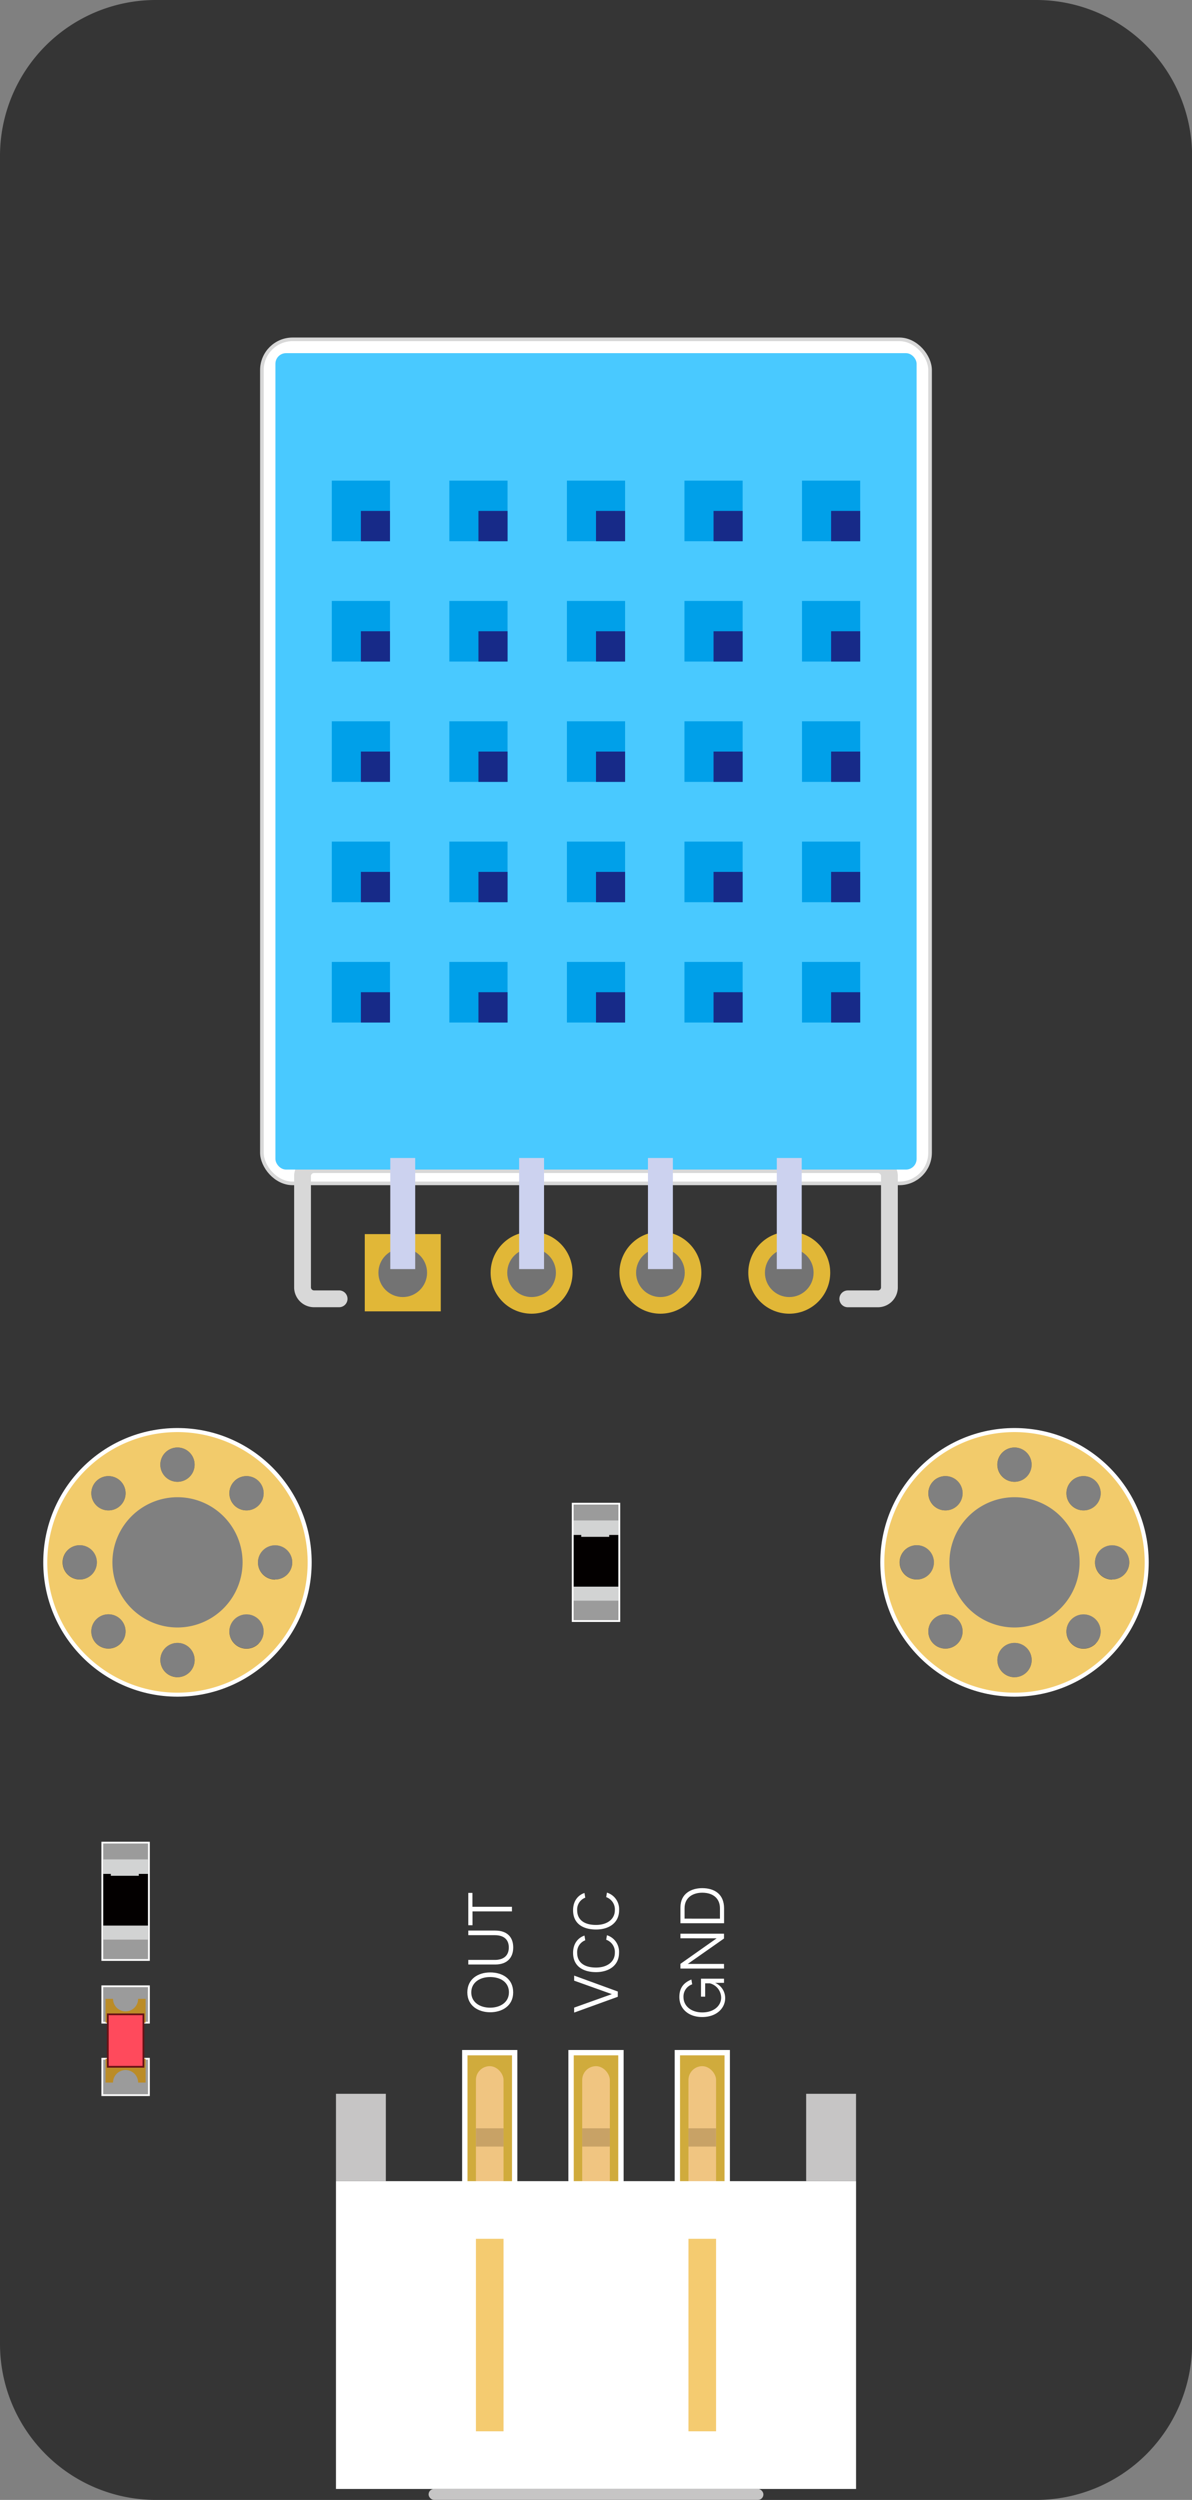 <svg xmlns="http://www.w3.org/2000/svg" viewBox="0 0 442.89 928.09"><rect x="0" y="0" width="442.89" height="928.09" fill="#808080" stroke="none"/><defs><style>.cls-1{fill:#353535;}.cls-17,.cls-2,.cls-3{fill:none;}.cls-11,.cls-3,.cls-5{stroke:#fff;}.cls-11,.cls-15,.cls-16,.cls-17,.cls-3,.cls-5{stroke-miterlimit:10;}.cls-3{stroke-width:3.31px;}.cls-4{fill:#f2cb6b;}.cls-5{fill:#d0ab3c;stroke-width:1.99px;}.cls-6{fill:#f0c581;}.cls-16,.cls-7{fill:#fff;}.cls-8{fill:#f4cb70;}.cls-9{fill:#c6c5c5;}.cls-10{fill:#c8a266;}.cls-11{fill:#9b9b9b;}.cls-11,.cls-15{stroke-width:0.66px;}.cls-12{fill:#d2d3d3;}.cls-13{fill:#030000;}.cls-14{fill:#bb8c27;}.cls-15{fill:#ff4a5c;stroke:#681216;}.cls-16,.cls-17{stroke:#d8d8d8;}.cls-16{stroke-width:1.34px;}.cls-17{stroke-linecap:round;stroke-width:6.24px;}.cls-18{fill:#49c9ff;}.cls-19{fill:#00a0e9;}.cls-20{fill:#172a88;}.cls-21{fill:#e1b737;}.cls-22{fill:#737373;}.cls-23{fill:#ccd2ef;}</style></defs><title>DHT11数字温湿度传感器</title><g id="图层_2" data-name="图层 2"><g id="图层_1-2" data-name="图层 1"><g id="_编组_" data-name="&lt;编组&gt;"><path id="_复合路径_" data-name="&lt;复合路径&gt;" class="cls-1" d="M385,0h-327A57.92,57.92,0,0,0,0,57.92V870.17a57.92,57.92,0,0,0,57.92,57.92H385a57.92,57.92,0,0,0,57.92-57.92V57.92A57.92,57.92,0,0,0,385,0Zm13.12,549.87a6.37,6.37,0,1,1,0,9A6.37,6.37,0,0,1,398.09,549.87Zm-21.15-12.49a6.37,6.37,0,1,1-6.37,6.37A6.37,6.37,0,0,1,376.94,537.38Zm-30.15,12.49a6.37,6.37,0,1,1,0,9A6.37,6.37,0,0,1,346.79,549.87Zm-259.7,0a6.37,6.37,0,1,1,0,9A6.37,6.37,0,0,1,87.09,549.87ZM65.94,537.38a6.37,6.37,0,1,1-6.37,6.37A6.37,6.37,0,0,1,65.94,537.38ZM35.79,549.87a6.37,6.37,0,1,1,0,9A6.37,6.37,0,0,1,35.79,549.87ZM23.3,580a6.37,6.37,0,1,1,6.37,6.37A6.37,6.37,0,0,1,23.3,580Zm21.5,30.15a6.37,6.37,0,1,1,0-9A6.37,6.37,0,0,1,44.8,610.17Zm21.15,12.49a6.37,6.37,0,1,1,6.37-6.37A6.37,6.37,0,0,1,65.94,622.66Zm0-17A25.65,25.65,0,1,1,91.59,580,25.65,25.65,0,0,1,65.94,605.67Zm30.15,4.5a6.37,6.37,0,1,1,0-9A6.37,6.37,0,0,1,96.1,610.17Zm6.12-23.78a6.37,6.37,0,1,1,6.37-6.37A6.37,6.37,0,0,1,102.22,586.39ZM334.3,580a6.37,6.37,0,1,1,6.37,6.37A6.37,6.37,0,0,1,334.3,580Zm21.5,30.15a6.37,6.37,0,1,1,0-9A6.37,6.37,0,0,1,355.8,610.17Zm21.15,12.49a6.37,6.37,0,1,1,6.37-6.37A6.37,6.37,0,0,1,376.94,622.66Zm0-17A25.65,25.65,0,1,1,402.59,580,25.65,25.65,0,0,1,376.94,605.67Zm30.15,4.5a6.37,6.37,0,1,1,0-9A6.37,6.37,0,0,1,407.1,610.17Zm6.12-23.78a6.37,6.37,0,1,1,6.37-6.37A6.37,6.37,0,0,1,413.22,586.39Z"/><circle id="_路径_" data-name="&lt;路径&gt;" class="cls-2" cx="65.94" cy="580.02" r="24.19"/><circle id="_路径_2" data-name="&lt;路径&gt;" class="cls-3" cx="65.94" cy="580.02" r="48.21"/><circle id="_路径_3" data-name="&lt;路径&gt;" class="cls-3" cx="376.94" cy="580.02" r="48.21"/><path id="_复合路径_2" data-name="&lt;复合路径&gt;" class="cls-4" d="M376.94,531.66A48.37,48.37,0,1,0,425.31,580,48.42,48.42,0,0,0,376.94,531.66Zm21.15,18.21a6.37,6.37,0,1,1,0,9A6.37,6.37,0,0,1,398.09,549.87Zm-21.15-12.49a6.37,6.37,0,1,1-6.37,6.37A6.37,6.37,0,0,1,376.94,537.38Zm-30.15,12.49a6.37,6.37,0,1,1,0,9A6.37,6.37,0,0,1,346.79,549.87Zm-6.12,36.52A6.37,6.37,0,1,1,347,580,6.37,6.37,0,0,1,340.67,586.39Zm15.13,23.78a6.37,6.37,0,1,1,0-9A6.37,6.37,0,0,1,355.8,610.17Zm21.15,12.49a6.37,6.37,0,1,1,6.37-6.37A6.37,6.37,0,0,1,376.94,622.66Zm0-18.46A24.18,24.18,0,1,1,401.13,580,24.21,24.21,0,0,1,376.94,604.2Zm30.15,6a6.37,6.37,0,1,1,0-9A6.37,6.37,0,0,1,407.1,610.17Zm6.12-23.78a6.37,6.37,0,1,1,6.37-6.37A6.37,6.37,0,0,1,413.22,586.39Z"/><path id="_复合路径_3" data-name="&lt;复合路径&gt;" class="cls-4" d="M65.94,531.66A48.37,48.37,0,1,0,114.31,580,48.42,48.42,0,0,0,65.94,531.66Zm21.15,18.21a6.37,6.37,0,1,1,0,9A6.37,6.37,0,0,1,87.09,549.87ZM65.94,537.38a6.37,6.37,0,1,1-6.37,6.37A6.37,6.37,0,0,1,65.94,537.38ZM35.79,549.87a6.37,6.37,0,1,1,0,9A6.37,6.37,0,0,1,35.79,549.87Zm-6.12,36.52A6.37,6.37,0,1,1,36,580,6.37,6.37,0,0,1,29.67,586.39ZM44.8,610.17a6.37,6.37,0,1,1,0-9A6.37,6.37,0,0,1,44.8,610.17Zm21.15,12.49a6.37,6.37,0,1,1,6.37-6.37A6.37,6.37,0,0,1,65.94,622.66Zm0-18.46A24.18,24.18,0,1,1,90.13,580,24.21,24.21,0,0,1,65.94,604.2Zm30.15,6a6.37,6.37,0,1,1,0-9A6.37,6.37,0,0,1,96.1,610.17Zm6.12-23.78a6.37,6.37,0,1,1,6.37-6.37A6.37,6.37,0,0,1,102.22,586.39Z"/><g id="_编组_2" data-name="&lt;编组&gt;"><g id="_编组_3" data-name="&lt;编组&gt;"><rect id="_矩形_" data-name="&lt;矩形&gt;" class="cls-5" x="172.7" y="762.05" width="18.53" height="56.47"/><rect id="_矩形_2" data-name="&lt;矩形&gt;" class="cls-6" x="176.83" y="767.06" width="10.26" height="52.94" rx="5.13" ry="5.13"/></g><g id="_编组_4" data-name="&lt;编组&gt;"><rect id="_矩形_3" data-name="&lt;矩形&gt;" class="cls-5" x="212.18" y="762.05" width="18.53" height="56.47"/><rect id="_矩形_4" data-name="&lt;矩形&gt;" class="cls-6" x="216.32" y="767.06" width="10.26" height="52.94" rx="5.13" ry="5.13"/></g><g id="_编组_5" data-name="&lt;编组&gt;"><rect id="_矩形_5" data-name="&lt;矩形&gt;" class="cls-5" x="251.67" y="762.05" width="18.53" height="56.47"/><rect id="_矩形_6" data-name="&lt;矩形&gt;" class="cls-6" x="255.8" y="767.06" width="10.26" height="52.94" rx="5.13" ry="5.13"/></g><rect id="_矩形_7" data-name="&lt;矩形&gt;" class="cls-7" x="124.83" y="809.75" width="193.24" height="114.27"/><rect id="_矩形_8" data-name="&lt;矩形&gt;" class="cls-8" x="176.83" y="831.15" width="10.26" height="71.47"/><rect id="_矩形_9" data-name="&lt;矩形&gt;" class="cls-8" x="255.8" y="831.15" width="10.26" height="71.47"/><rect id="_矩形_10" data-name="&lt;矩形&gt;" class="cls-9" x="124.83" y="777.32" width="18.53" height="32.43"/><rect id="_矩形_11" data-name="&lt;矩形&gt;" class="cls-9" x="299.53" y="777.32" width="18.53" height="32.43"/><rect id="_矩形_12" data-name="&lt;矩形&gt;" class="cls-9" x="159.24" y="924.01" width="124.41" height="4.08" rx="2.04" ry="2.04"/><rect id="_矩形_13" data-name="&lt;矩形&gt;" class="cls-10" x="176.83" y="790.14" width="10.26" height="6.78"/><rect id="_矩形_14" data-name="&lt;矩形&gt;" class="cls-10" x="216.32" y="790.14" width="10.26" height="6.78"/><rect id="_矩形_15" data-name="&lt;矩形&gt;" class="cls-10" x="255.8" y="790.14" width="10.26" height="6.78"/></g></g><g id="_编组_6" data-name="&lt;编组&gt;"><path id="_复合路径_4" data-name="&lt;复合路径&gt;" class="cls-7" d="M173.64,739.68c0-5,4-7.42,8.5-7.42s8.53,2.3,8.53,7.42c0,5-4.14,7.37-8.53,7.37S173.64,744.67,173.64,739.68Zm15.46,0c0-3.85-3.21-5.71-7-5.71s-7,2-7,5.71,3.26,5.67,7,5.67S189.09,743.38,189.09,739.68Z"/><path id="_复合路径_5" data-name="&lt;复合路径&gt;" class="cls-7" d="M174,727.62h9.85c3.14,0,5.2-1.48,5.2-4.63,0-3-1.93-4.56-5.2-4.56H174v-1.71H184c4.5,0,6.69,2.52,6.69,6.27s-2.21,6.33-6.69,6.33H174Z"/><path id="_复合路径_6" data-name="&lt;复合路径&gt;" class="cls-7" d="M174,702.73h1.53v5.16h14.68v1.71H175.56v5.14H174Z"/></g><g id="_编组_7" data-name="&lt;编组&gt;"><path id="_复合路径_7" data-name="&lt;复合路径&gt;" class="cls-7" d="M213.33,745.32l14-5v0l-14-5v-1.88l16.21,5.91v1.95l-16.21,5.87Z"/><path id="_复合路径_8" data-name="&lt;复合路径&gt;" class="cls-7" d="M212.93,725c0-3.68,2.06-5.69,4.23-6.42l.29,1.75a4.67,4.67,0,0,0-3,4.67c0,3.28,2.3,5.45,7,5.45,4.25,0,7-2.21,7-5.45a4.82,4.82,0,0,0-3.21-4.87l.27-1.68A6.42,6.42,0,0,1,230,725c0,4.69-3.79,7.15-8.55,7.15S212.93,730,212.93,725Z"/><path id="_复合路径_9" data-name="&lt;复合路径&gt;" class="cls-7" d="M212.93,709.18c0-3.68,2.06-5.69,4.23-6.42l.29,1.75a4.67,4.67,0,0,0-3,4.67c0,3.28,2.3,5.45,7,5.45,4.25,0,7-2.21,7-5.45a4.82,4.82,0,0,0-3.21-4.87l.27-1.68a6.42,6.42,0,0,1,4.52,6.55c0,4.69-3.79,7.15-8.55,7.15S212.93,714.25,212.93,709.18Z"/></g><g id="_编组_8" data-name="&lt;编组&gt;"><path id="_复合路径_10" data-name="&lt;复合路径&gt;" class="cls-7" d="M252.42,741.4c0-4.1,2.35-5.6,4.47-6.51l.29,1.79a4.77,4.77,0,0,0-3.23,4.72c0,3.34,2.86,5.71,7,5.71,4.25,0,7-2.46,7-5.49a5.57,5.57,0,0,0-4.19-5.31h-1.75v4.94h-1.55v-6.67H269v1.55H265.7a6.14,6.14,0,0,1,3.74,5.69c0,3.61-3.08,7-8.55,7C255.83,748.82,252.42,745.78,252.42,741.4Z"/><path id="_复合路径_11" data-name="&lt;复合路径&gt;" class="cls-7" d="M252.82,729.07l13.46-9.48v0H252.82v-1.71H269v1.79l-13.46,9.43,0,0H269v1.73H252.82Z"/><path id="_复合路径_12" data-name="&lt;复合路径&gt;" class="cls-7" d="M252.82,708.14c0-5.29,4.19-7.17,8.08-7.17,4.65,0,8.13,2.3,8.13,7.48V714H252.82Zm14.68,4.16v-3.9c0-3.23-2.15-5.74-6.6-5.74-3.08,0-6.55,1.51-6.55,5.78v3.85Z"/></g><g id="_编组_9" data-name="&lt;编组&gt;"><rect id="_矩形_16" data-name="&lt;矩形&gt;" class="cls-11" x="212.79" y="558.24" width="17.32" height="43.57"/><rect id="_矩形_17" data-name="&lt;矩形&gt;" class="cls-12" x="213.09" y="564.47" width="16.71" height="29.78"/><polygon id="_路径_4" data-name="&lt;路径&gt;" class="cls-13" points="213.15 569.85 213.15 589.04 229.74 589.04 229.74 569.85 226.35 569.85 226.35 570.55 215.97 570.55 215.97 569.85 213.15 569.85"/></g><g id="_编组_10" data-name="&lt;编组&gt;"><rect id="_矩形_18" data-name="&lt;矩形&gt;" class="cls-11" x="38.01" y="684.07" width="17.32" height="43.57"/><rect id="_矩形_19" data-name="&lt;矩形&gt;" class="cls-12" x="38.31" y="690.3" width="16.71" height="29.78"/><polygon id="_路径_5" data-name="&lt;路径&gt;" class="cls-13" points="38.37 695.68 38.37 714.87 54.96 714.87 54.96 695.68 51.56 695.68 51.56 696.38 41.18 696.38 41.18 695.68 38.37 695.68"/></g><g id="_编组_11" data-name="&lt;编组&gt;"><rect id="_矩形_20" data-name="&lt;矩形&gt;" class="cls-11" x="38.01" y="737.4" width="17.32" height="13.51"/><rect id="_矩形_21" data-name="&lt;矩形&gt;" class="cls-11" x="38.01" y="764.31" width="17.32" height="13.51"/><g id="_编组_12" data-name="&lt;编组&gt;"><path id="_路径_6" data-name="&lt;路径&gt;" class="cls-14" d="M51.32,742.06a4.66,4.66,0,1,1-9.32,0H39.22v8.85H54.11v-8.85Z"/><path id="_路径_7" data-name="&lt;路径&gt;" class="cls-14" d="M42,773.16a4.66,4.66,0,1,1,9.32,0h2.79v-8.85H39.22v8.85Z"/><rect id="_矩形_22" data-name="&lt;矩形&gt;" class="cls-15" x="40.05" y="747.82" width="13.24" height="19.47"/></g></g><rect id="_矩形_23" data-name="&lt;矩形&gt;" class="cls-16" x="97.31" y="125.98" width="248.26" height="313.35" rx="11.41" ry="11.41"/><path id="_路径_8" data-name="&lt;路径&gt;" class="cls-17" d="M126,482.18h-9.13a4.28,4.28,0,0,1-4.46-4.07V436.44a4.28,4.28,0,0,1,4.46-4.07H326a4.28,4.28,0,0,1,4.46,4.07v41.68a4.28,4.28,0,0,1-4.46,4.07H315"/><rect id="_矩形_24" data-name="&lt;矩形&gt;" class="cls-18" x="102.33" y="131.11" width="238.24" height="303.09" rx="3.95" ry="3.95"/><g id="_编组_13" data-name="&lt;编组&gt;"><g id="_编组_14" data-name="&lt;编组&gt;"><g id="_编组_15" data-name="&lt;编组&gt;"><rect id="_矩形_25" data-name="&lt;矩形&gt;" class="cls-19" x="123.28" y="223.1" width="21.62" height="22.5"/><rect id="_矩形_26" data-name="&lt;矩形&gt;" class="cls-20" x="134.09" y="234.35" width="10.81" height="11.25"/></g><g id="_编组_16" data-name="&lt;编组&gt;"><rect id="_矩形_27" data-name="&lt;矩形&gt;" class="cls-19" x="123.28" y="178.43" width="21.62" height="22.5"/><rect id="_矩形_28" data-name="&lt;矩形&gt;" class="cls-20" x="134.09" y="189.68" width="10.81" height="11.25"/></g><g id="_编组_17" data-name="&lt;编组&gt;"><rect id="_矩形_29" data-name="&lt;矩形&gt;" class="cls-19" x="123.28" y="312.44" width="21.62" height="22.5"/><rect id="_矩形_30" data-name="&lt;矩形&gt;" class="cls-20" x="134.09" y="323.69" width="10.81" height="11.25"/></g><g id="_编组_18" data-name="&lt;编组&gt;"><rect id="_矩形_31" data-name="&lt;矩形&gt;" class="cls-19" x="123.28" y="267.77" width="21.62" height="22.5"/><rect id="_矩形_32" data-name="&lt;矩形&gt;" class="cls-20" x="134.09" y="279.02" width="10.81" height="11.25"/></g><g id="_编组_19" data-name="&lt;编组&gt;"><rect id="_矩形_33" data-name="&lt;矩形&gt;" class="cls-19" x="123.28" y="357.11" width="21.62" height="22.5"/><rect id="_矩形_34" data-name="&lt;矩形&gt;" class="cls-20" x="134.09" y="368.36" width="10.81" height="11.25"/></g></g><g id="_编组_20" data-name="&lt;编组&gt;"><g id="_编组_21" data-name="&lt;编组&gt;"><rect id="_矩形_35" data-name="&lt;矩形&gt;" class="cls-19" x="166.96" y="223.1" width="21.62" height="22.5"/><rect id="_矩形_36" data-name="&lt;矩形&gt;" class="cls-20" x="177.77" y="234.35" width="10.81" height="11.25"/></g><g id="_编组_22" data-name="&lt;编组&gt;"><rect id="_矩形_37" data-name="&lt;矩形&gt;" class="cls-19" x="166.96" y="178.43" width="21.62" height="22.5"/><rect id="_矩形_38" data-name="&lt;矩形&gt;" class="cls-20" x="177.77" y="189.68" width="10.81" height="11.25"/></g><g id="_编组_23" data-name="&lt;编组&gt;"><rect id="_矩形_39" data-name="&lt;矩形&gt;" class="cls-19" x="166.96" y="312.44" width="21.62" height="22.5"/><rect id="_矩形_40" data-name="&lt;矩形&gt;" class="cls-20" x="177.77" y="323.69" width="10.81" height="11.25"/></g><g id="_编组_24" data-name="&lt;编组&gt;"><rect id="_矩形_41" data-name="&lt;矩形&gt;" class="cls-19" x="166.96" y="267.77" width="21.62" height="22.5"/><rect id="_矩形_42" data-name="&lt;矩形&gt;" class="cls-20" x="177.77" y="279.02" width="10.81" height="11.25"/></g><g id="_编组_25" data-name="&lt;编组&gt;"><rect id="_矩形_43" data-name="&lt;矩形&gt;" class="cls-19" x="166.96" y="357.11" width="21.62" height="22.5"/><rect id="_矩形_44" data-name="&lt;矩形&gt;" class="cls-20" x="177.77" y="368.36" width="10.81" height="11.25"/></g></g><g id="_编组_26" data-name="&lt;编组&gt;"><g id="_编组_27" data-name="&lt;编组&gt;"><rect id="_矩形_45" data-name="&lt;矩形&gt;" class="cls-19" x="210.64" y="223.1" width="21.62" height="22.5"/><rect id="_矩形_46" data-name="&lt;矩形&gt;" class="cls-20" x="221.45" y="234.35" width="10.81" height="11.25"/></g><g id="_编组_28" data-name="&lt;编组&gt;"><rect id="_矩形_47" data-name="&lt;矩形&gt;" class="cls-19" x="210.64" y="178.43" width="21.62" height="22.5"/><rect id="_矩形_48" data-name="&lt;矩形&gt;" class="cls-20" x="221.45" y="189.68" width="10.81" height="11.25"/></g><g id="_编组_29" data-name="&lt;编组&gt;"><rect id="_矩形_49" data-name="&lt;矩形&gt;" class="cls-19" x="210.64" y="312.44" width="21.62" height="22.5"/><rect id="_矩形_50" data-name="&lt;矩形&gt;" class="cls-20" x="221.45" y="323.69" width="10.81" height="11.25"/></g><g id="_编组_30" data-name="&lt;编组&gt;"><rect id="_矩形_51" data-name="&lt;矩形&gt;" class="cls-19" x="210.64" y="267.77" width="21.62" height="22.5"/><rect id="_矩形_52" data-name="&lt;矩形&gt;" class="cls-20" x="221.45" y="279.02" width="10.81" height="11.25"/></g><g id="_编组_31" data-name="&lt;编组&gt;"><rect id="_矩形_53" data-name="&lt;矩形&gt;" class="cls-19" x="210.64" y="357.11" width="21.62" height="22.5"/><rect id="_矩形_54" data-name="&lt;矩形&gt;" class="cls-20" x="221.45" y="368.36" width="10.81" height="11.25"/></g></g><g id="_编组_32" data-name="&lt;编组&gt;"><g id="_编组_33" data-name="&lt;编组&gt;"><rect id="_矩形_55" data-name="&lt;矩形&gt;" class="cls-19" x="254.31" y="223.1" width="21.62" height="22.5"/><rect id="_矩形_56" data-name="&lt;矩形&gt;" class="cls-20" x="265.12" y="234.35" width="10.81" height="11.25"/></g><g id="_编组_34" data-name="&lt;编组&gt;"><rect id="_矩形_57" data-name="&lt;矩形&gt;" class="cls-19" x="254.31" y="178.43" width="21.62" height="22.5"/><rect id="_矩形_58" data-name="&lt;矩形&gt;" class="cls-20" x="265.12" y="189.68" width="10.81" height="11.25"/></g><g id="_编组_35" data-name="&lt;编组&gt;"><rect id="_矩形_59" data-name="&lt;矩形&gt;" class="cls-19" x="254.31" y="312.44" width="21.62" height="22.5"/><rect id="_矩形_60" data-name="&lt;矩形&gt;" class="cls-20" x="265.12" y="323.69" width="10.81" height="11.25"/></g><g id="_编组_36" data-name="&lt;编组&gt;"><rect id="_矩形_61" data-name="&lt;矩形&gt;" class="cls-19" x="254.31" y="267.77" width="21.62" height="22.5"/><rect id="_矩形_62" data-name="&lt;矩形&gt;" class="cls-20" x="265.12" y="279.02" width="10.81" height="11.25"/></g><g id="_编组_37" data-name="&lt;编组&gt;"><rect id="_矩形_63" data-name="&lt;矩形&gt;" class="cls-19" x="254.31" y="357.11" width="21.62" height="22.5"/><rect id="_矩形_64" data-name="&lt;矩形&gt;" class="cls-20" x="265.12" y="368.36" width="10.81" height="11.25"/></g></g><g id="_编组_38" data-name="&lt;编组&gt;"><g id="_编组_39" data-name="&lt;编组&gt;"><rect id="_矩形_65" data-name="&lt;矩形&gt;" class="cls-19" x="297.99" y="223.1" width="21.62" height="22.5"/><rect id="_矩形_66" data-name="&lt;矩形&gt;" class="cls-20" x="308.8" y="234.35" width="10.81" height="11.25"/></g><g id="_编组_40" data-name="&lt;编组&gt;"><rect id="_矩形_67" data-name="&lt;矩形&gt;" class="cls-19" x="297.99" y="178.43" width="21.62" height="22.5"/><rect id="_矩形_68" data-name="&lt;矩形&gt;" class="cls-20" x="308.8" y="189.68" width="10.81" height="11.25"/></g><g id="_编组_41" data-name="&lt;编组&gt;"><rect id="_矩形_69" data-name="&lt;矩形&gt;" class="cls-19" x="297.99" y="312.44" width="21.62" height="22.5"/><rect id="_矩形_70" data-name="&lt;矩形&gt;" class="cls-20" x="308.8" y="323.69" width="10.81" height="11.25"/></g><g id="_编组_42" data-name="&lt;编组&gt;"><rect id="_矩形_71" data-name="&lt;矩形&gt;" class="cls-19" x="297.99" y="267.77" width="21.62" height="22.5"/><rect id="_矩形_72" data-name="&lt;矩形&gt;" class="cls-20" x="308.8" y="279.02" width="10.81" height="11.25"/></g><g id="_编组_43" data-name="&lt;编组&gt;"><rect id="_矩形_73" data-name="&lt;矩形&gt;" class="cls-19" x="297.99" y="357.11" width="21.62" height="22.5"/><rect id="_矩形_74" data-name="&lt;矩形&gt;" class="cls-20" x="308.8" y="368.36" width="10.81" height="11.25"/></g></g></g><circle id="_路径_9" data-name="&lt;路径&gt;" class="cls-21" cx="197.51" cy="472.49" r="15.22"/><circle id="_路径_10" data-name="&lt;路径&gt;" class="cls-21" cx="245.38" cy="472.49" r="15.22"/><circle id="_路径_11" data-name="&lt;路径&gt;" class="cls-21" cx="293.25" cy="472.49" r="15.22"/><rect id="_矩形_75" data-name="&lt;矩形&gt;" class="cls-21" x="135.53" y="458.16" width="28.24" height="28.68"/><circle id="_路径_12" data-name="&lt;路径&gt;" class="cls-22" cx="149.64" cy="472.49" r="9.04"/><circle id="_路径_13" data-name="&lt;路径&gt;" class="cls-22" cx="197.51" cy="472.49" r="9.04"/><circle id="_路径_14" data-name="&lt;路径&gt;" class="cls-22" cx="245.38" cy="472.49" r="9.04"/><circle id="_路径_15" data-name="&lt;路径&gt;" class="cls-22" cx="293.25" cy="472.49" r="9.04"/><g id="_编组_44" data-name="&lt;编组&gt;"><rect id="_矩形_76" data-name="&lt;矩形&gt;" class="cls-23" x="145.01" y="429.9" width="9.26" height="41.25"/><rect id="_矩形_77" data-name="&lt;矩形&gt;" class="cls-23" x="192.88" y="429.9" width="9.26" height="41.25"/><rect id="_矩形_78" data-name="&lt;矩形&gt;" class="cls-23" x="240.75" y="429.9" width="9.26" height="41.25"/><rect id="_矩形_79" data-name="&lt;矩形&gt;" class="cls-23" x="288.62" y="429.9" width="9.26" height="41.25"/></g></g></g></svg>
